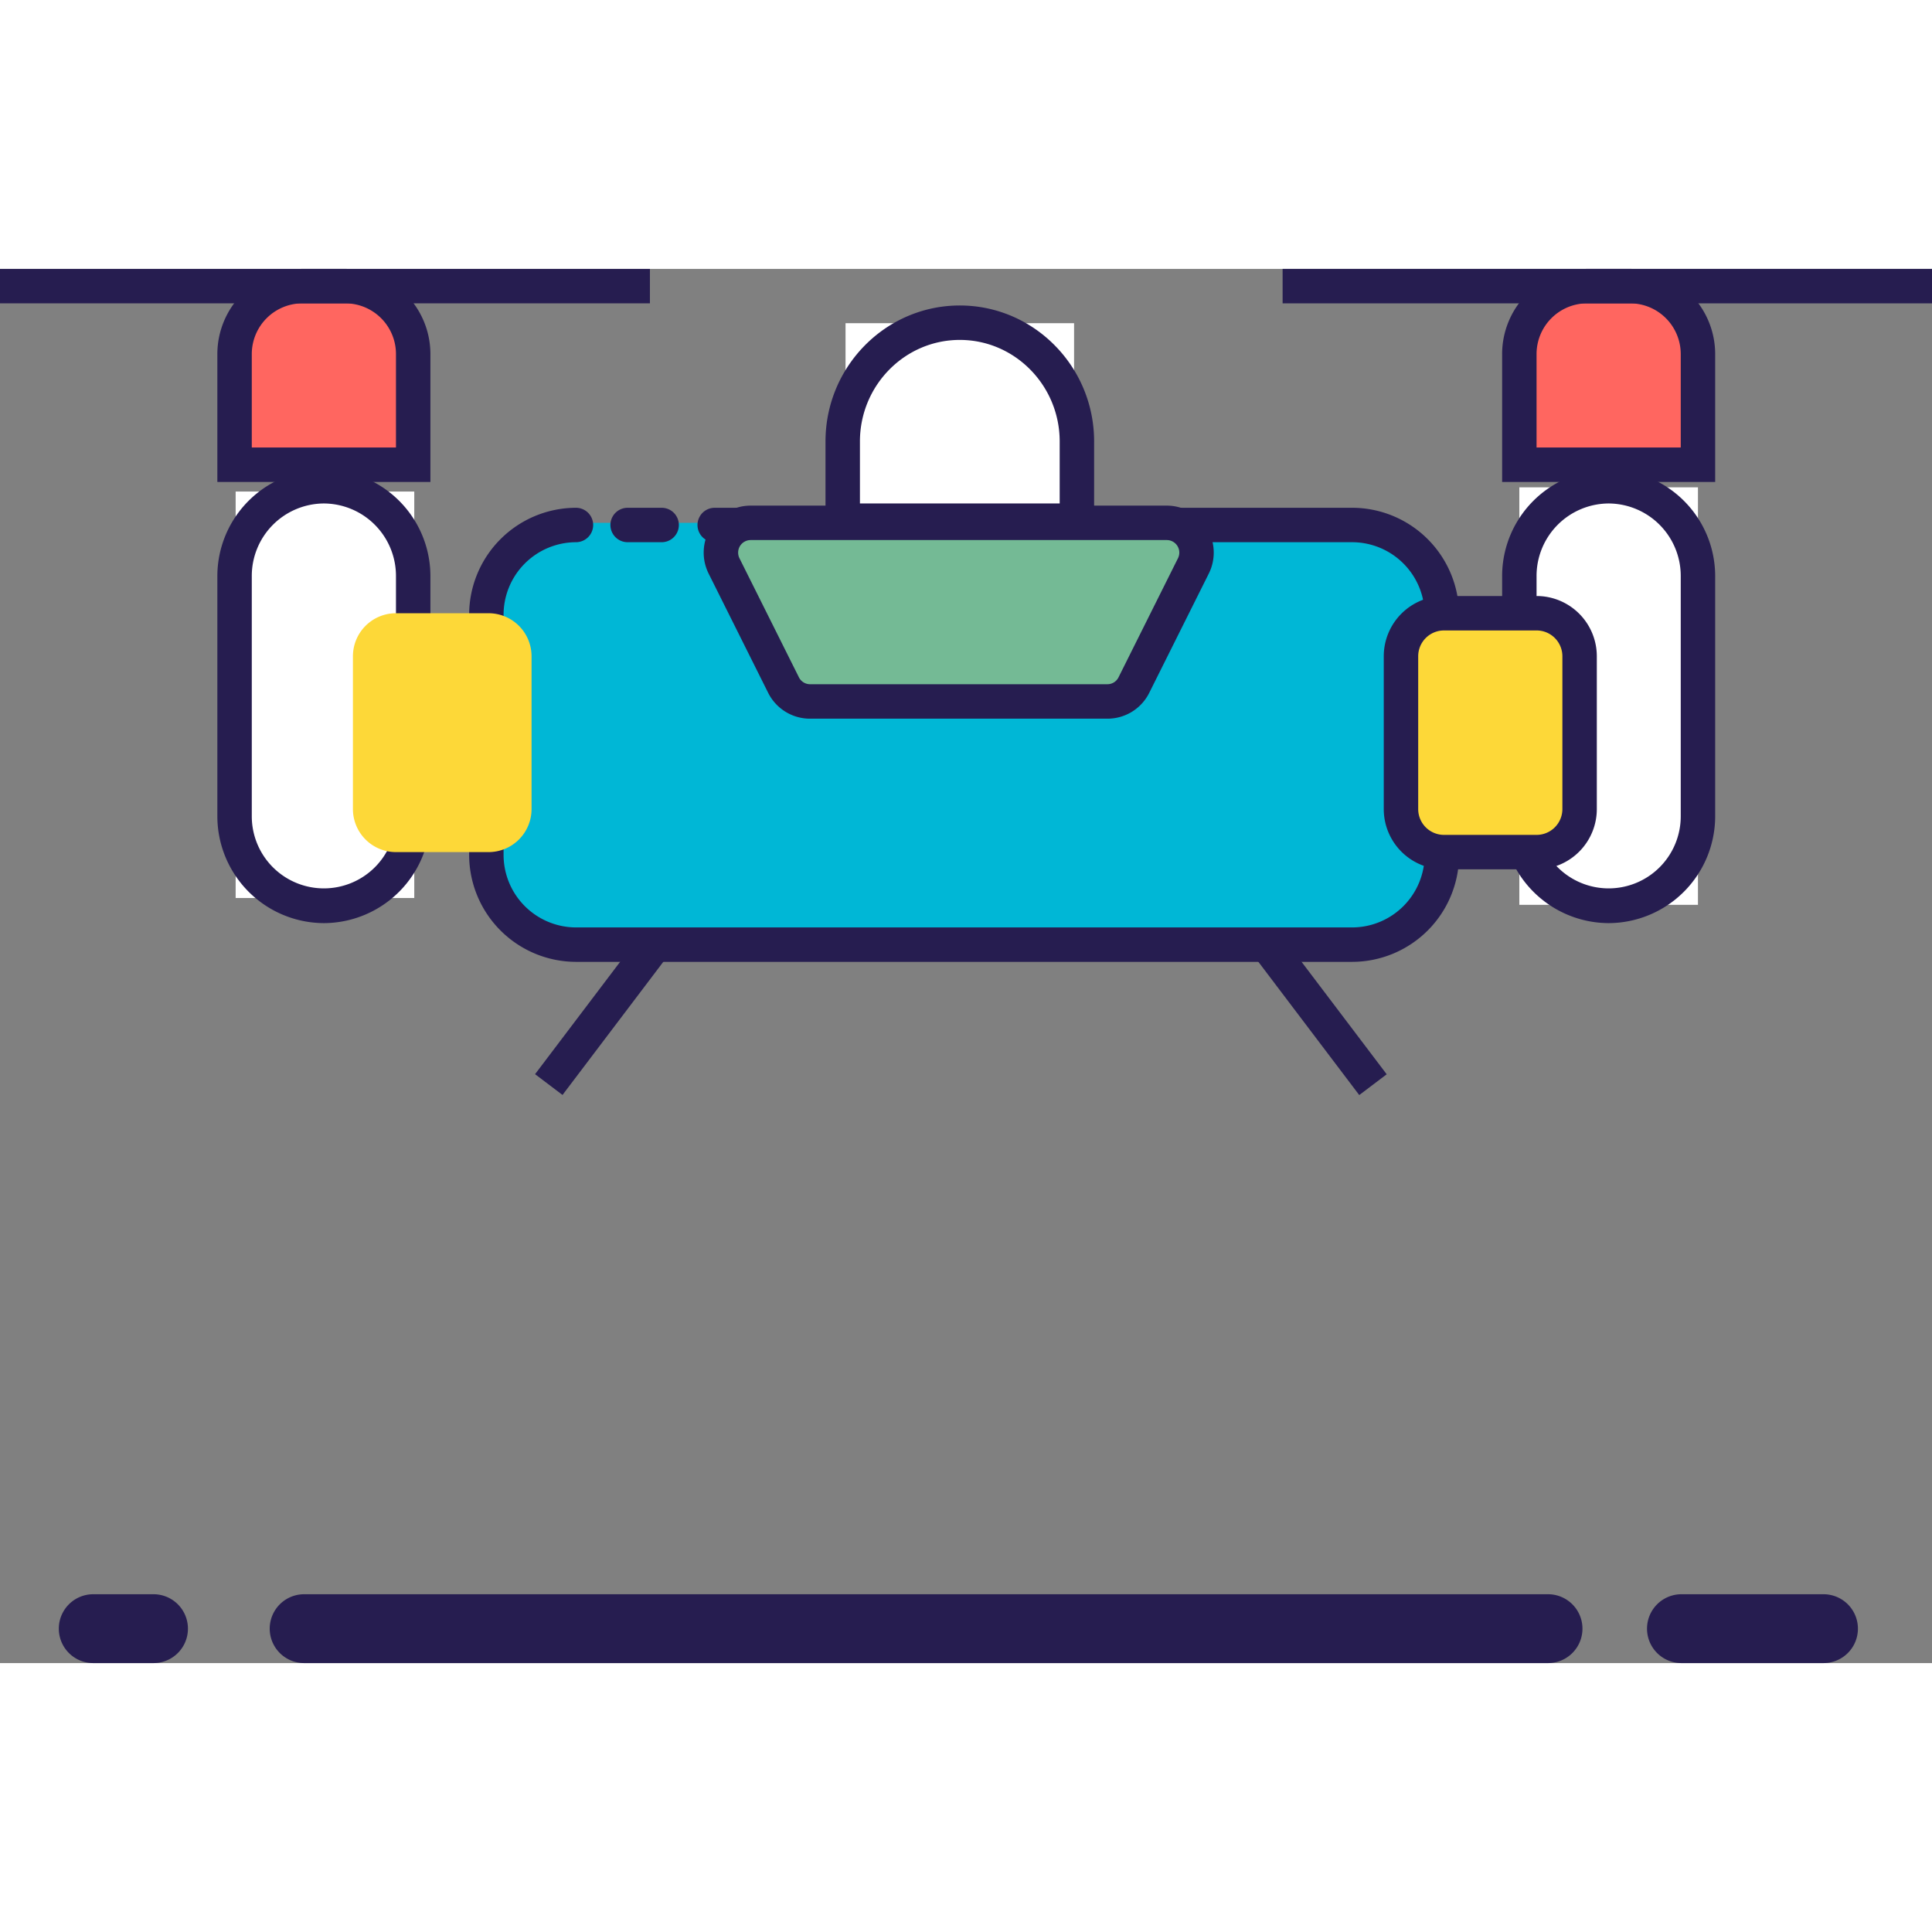 <?xml version="1.0" standalone="no"?><!DOCTYPE svg PUBLIC "-//W3C//DTD SVG 1.1//EN" "http://www.w3.org/Graphics/SVG/1.1/DTD/svg11.dtd"><svg t="1579205114240" class="icon" viewBox="0 0 1419 1024" version="1.1" xmlns="http://www.w3.org/2000/svg" p-id="44251" xmlns:xlink="http://www.w3.org/1999/xlink" width="50px" height="50px"><rect x="0" y="0" width="1419" height="1024" fill="#808080" stroke="none"/><defs><style type="text/css"></style></defs><path d="M68.488 973.42h44.257a25.29 25.29 0 1 1 0 50.58h-44.257a25.29 25.29 0 0 1 0-50.58z m1166.492 0h104.32a25.29 25.29 0 0 1 0 50.58h-104.32a25.29 25.29 0 0 1 0-50.58z m-1011.592 0h913.594a25.29 25.29 0 0 1 0 50.58h-913.594a25.29 25.29 0 0 1 0-50.58z" fill="#261D50" p-id="44252"></path><path d="M173.077 163.53l131.191 0 0 298.53-131.191 0 0-298.53Z" fill="#FFFFFF" p-id="44253"></path><path d="M621.023 39.879l167.861 0 0 207.93-167.861 0 0-207.93Z" fill="#FFFFFF" p-id="44254"></path><path d="M1115.913 160.432l131.191 0 0 306.639-131.191 0 0-306.639Z" fill="#FFFFFF" p-id="44255"></path><path d="M991.629 494.732H421.423A66.006 66.006 0 0 1 355.638 428.678V252.566A66.006 66.006 0 0 1 421.423 186.512h570.222A66.006 66.006 0 0 1 1057.43 252.566v176.112A66.006 66.006 0 0 1 991.629 494.732z" fill="#00B7D6" p-id="44256"></path><path d="M993.21 508.957H423.019A78.651 78.651 0 0 1 344.574 430.259V254.147A78.651 78.651 0 0 1 423.019 175.448a12.645 12.645 0 0 1 0 25.29A53.33 53.33 0 0 0 369.863 254.147v176.112A53.33 53.33 0 0 0 423.019 483.668h570.19A53.346 53.346 0 0 0 1046.366 430.259V254.147A53.33 53.33 0 0 0 993.225 200.738H524.937a12.645 12.645 0 0 1 0-25.29h468.288A78.651 78.651 0 0 1 1071.655 254.147v176.112A78.651 78.651 0 0 1 993.21 508.957zM485.959 200.738h-24.974a12.645 12.645 0 0 1 0-25.29h24.974a12.645 12.645 0 1 1 0 25.29z" fill="#261D50" p-id="44257"></path><path d="M803.599 197.577H606.307V126.765c0-55.084 44.257-99.895 98.646-99.895s98.646 44.81 98.646 99.895z m-172.002-25.29h146.712V126.765c0-41.096-32.908-74.605-73.356-74.605s-73.356 33.462-73.356 74.605zM1181.508 480.506a78.556 78.556 0 0 1-78.24-78.699V225.696a78.24 78.24 0 1 1 156.481 0v176.112A78.556 78.556 0 0 1 1181.508 480.506z m0-308.219a53.235 53.235 0 0 0-52.951 53.409v176.112a52.951 52.951 0 1 0 105.901 0V225.696A53.235 53.235 0 0 0 1181.508 172.287z" fill="#261D50" p-id="44258"></path><path d="M1060.591 428.346a31.612 31.612 0 0 1-31.612-31.612v-112.224a31.612 31.612 0 0 1 31.612-31.612h67.966a31.612 31.612 0 0 1 31.612 31.612v112.224a31.612 31.612 0 0 1-31.612 31.612z" fill="#FDD838" p-id="44259"></path><path d="M1128.558 440.991h-67.966a44.257 44.257 0 0 1-44.257-44.257v-112.224a44.257 44.257 0 0 1 44.257-44.257h67.966a44.257 44.257 0 0 1 44.257 44.257v112.224a44.257 44.257 0 0 1-44.257 44.257z m-67.966-175.448a18.967 18.967 0 0 0-18.967 18.967v112.224a18.967 18.967 0 0 0 18.967 18.967h67.966a18.967 18.967 0 0 0 18.967-18.967v-112.224a18.967 18.967 0 0 0-18.967-18.967z" fill="#261D50" p-id="44260"></path><path d="M1247.103 143.836h-131.191V62.513A49.932 49.932 0 0 1 1165.781 12.645h31.438A49.932 49.932 0 0 1 1247.103 62.513V143.836z" fill="#FF6660" p-id="44261"></path><path d="M1259.748 156.481h-156.481V62.513A62.592 62.592 0 0 1 1165.781 0h31.438A62.592 62.592 0 0 1 1259.748 62.513z m-131.191-25.29h105.901V62.513A37.271 37.271 0 0 0 1197.235 25.29h-31.454A37.271 37.271 0 0 0 1128.558 62.513z" fill="#261D50" p-id="44262"></path><path d="M942.045 0h477.345v25.29H942.045zM237.882 480.506a78.556 78.556 0 0 1-78.24-78.699V225.696a78.24 78.24 0 1 1 156.481 0v176.112A78.556 78.556 0 0 1 237.882 480.506z m0-308.219a53.235 53.235 0 0 0-52.951 53.409v176.112a52.951 52.951 0 1 0 105.901 0V225.696A53.235 53.235 0 0 0 237.882 172.287z" fill="#261D50" p-id="44263"></path><path d="M358.799 428.346a31.612 31.612 0 0 0 31.612-31.612v-112.224a31.612 31.612 0 0 0-31.612-31.612h-67.966a31.612 31.612 0 0 0-31.612 31.612v112.224a31.612 31.612 0 0 0 31.612 31.612z" fill="#FDD838" p-id="44264"></path><path d="M172.287 143.836h131.191V62.513A49.932 49.932 0 0 0 253.609 12.645h-31.454A49.932 49.932 0 0 0 172.287 62.513V143.836z" fill="#FF6660" p-id="44265"></path><path d="M316.123 156.481h-156.481V62.513A62.592 62.592 0 0 1 222.155 0h31.438A62.592 62.592 0 0 1 316.123 62.513z m-131.191-25.29h105.901V62.513A37.271 37.271 0 0 0 253.609 25.29h-31.454A37.271 37.271 0 0 0 184.932 62.513z" fill="#261D50" p-id="44266"></path><path d="M0 0h477.345v25.29H0z" fill="#261D50" p-id="44267"></path><path d="M813.336 317.703H595.006a21.844 21.844 0 0 1-19.536-12.092L531.797 218.125a21.86 21.86 0 0 1 19.536-31.612h305.659a21.86 21.86 0 0 1 19.521 31.612l-43.672 87.455a21.781 21.781 0 0 1-19.505 12.123z" fill="#74BA95" p-id="44268"></path><path d="M813.336 330.348H595.006a34.315 34.315 0 0 1-30.854-19.078l-43.672-87.471A34.505 34.505 0 0 1 551.334 173.867h305.659a34.505 34.505 0 0 1 30.822 49.932l-43.672 87.455A34.236 34.236 0 0 1 813.336 330.348z m-262.002-131.191a9.262 9.262 0 0 0-7.824 4.362 9.373 9.373 0 0 0-0.395 9.009l43.657 87.424a9.168 9.168 0 0 0 8.219 5.09h218.346a9.104 9.104 0 0 0 8.188-5.074l43.672-87.471a9.215 9.215 0 0 0-8.203-13.34zM392.985 591.448l79.029-104.381 20.162 15.266-79.027 104.381zM919.303 502.418l20.164-15.266 79.027 104.379-20.162 15.266z" fill="#261D50" p-id="44269"></path></svg>